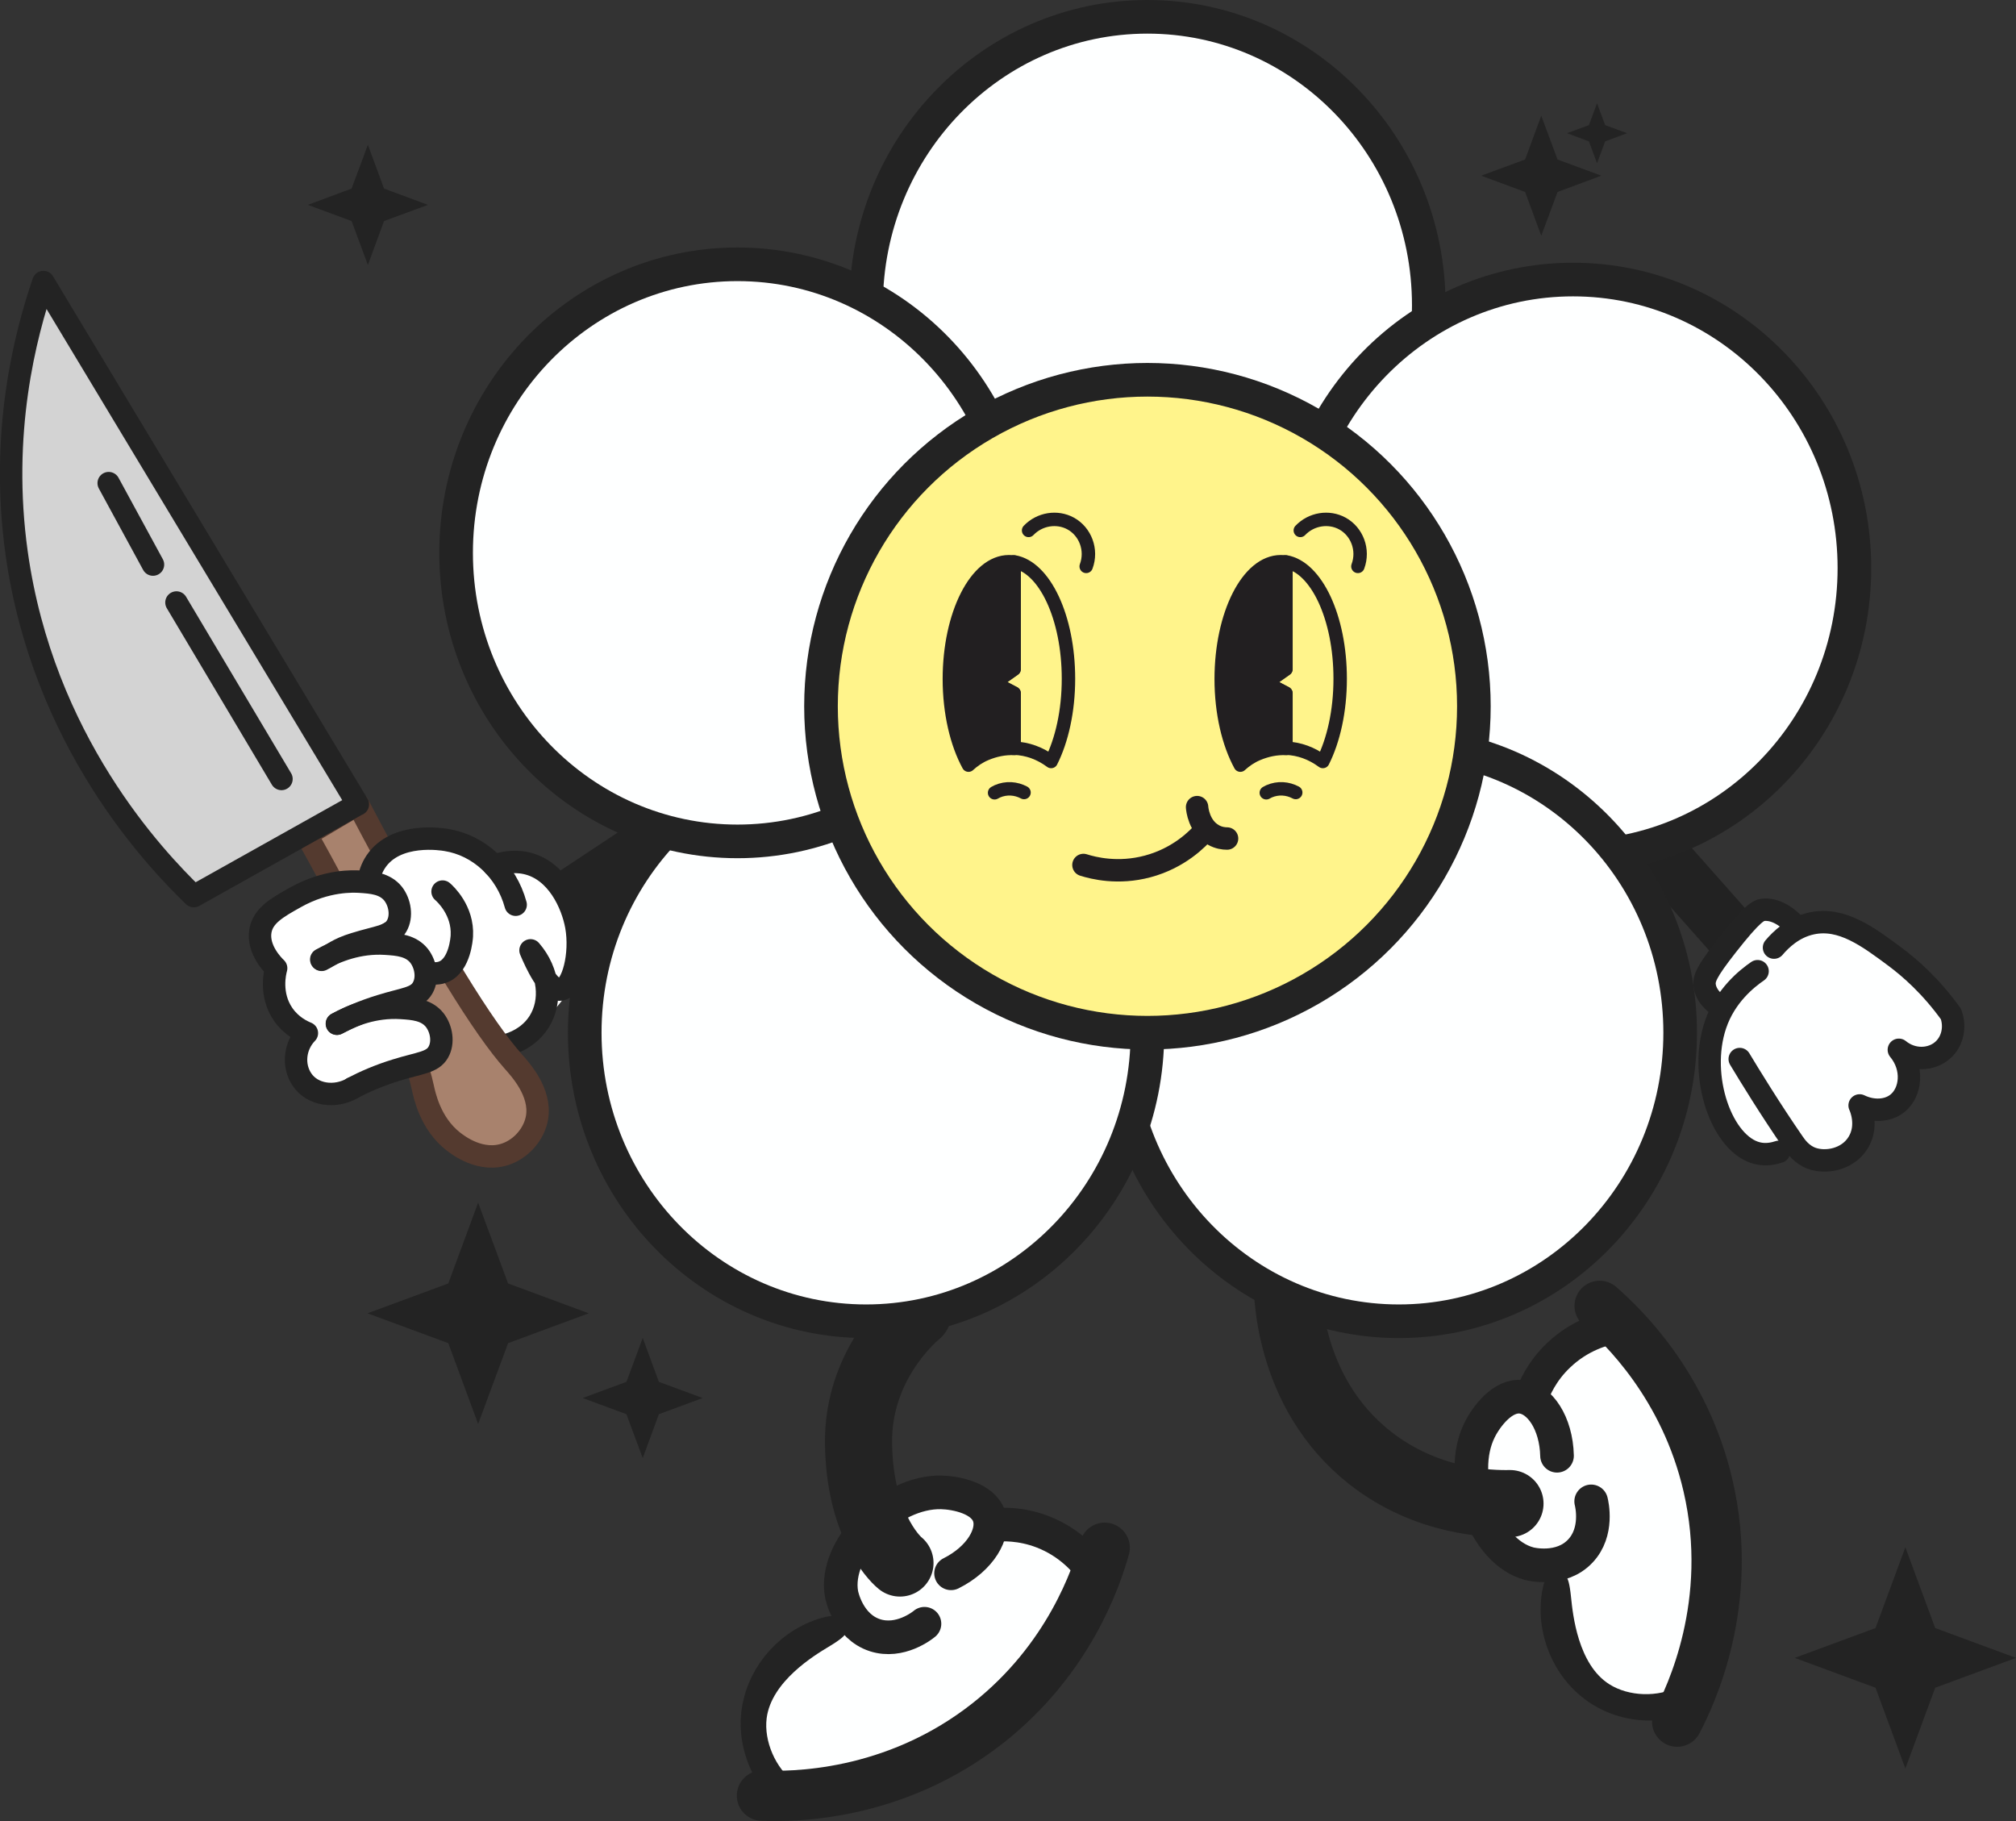 <?xml version="1.0" encoding="UTF-8"?>
<svg id="Layer_2" data-name="Layer 2" xmlns="http://www.w3.org/2000/svg" viewBox="0 0 154.7 139.73">
  <rect x="0" y="0" width="154.7" height="139.73" fill="#333333" stroke="none"/>
  <defs>
    <style>
      .cls-1 {
        fill: #d3d3d3;
      }

      .cls-1, .cls-2, .cls-3, .cls-4, .cls-5, .cls-6, .cls-7, .cls-8, .cls-9 {
        stroke: #232323;
      }

      .cls-1, .cls-3, .cls-4, .cls-5, .cls-10, .cls-6, .cls-11, .cls-8, .cls-12, .cls-9, .cls-13, .cls-14 {
        stroke-linecap: round;
      }

      .cls-1, .cls-5, .cls-11, .cls-8, .cls-12, .cls-13 {
        stroke-width: 1.72px;
      }

      .cls-1, .cls-10, .cls-11, .cls-8, .cls-12, .cls-9, .cls-13, .cls-14 {
        stroke-linejoin: round;
      }

      .cls-2 {
        fill: #fff48b;
      }

      .cls-2, .cls-3, .cls-4, .cls-5, .cls-6, .cls-7 {
        stroke-miterlimit: 10;
      }

      .cls-2, .cls-4, .cls-7 {
        stroke-width: 2.58px;
      }

      .cls-3 {
        stroke-width: 5.15px;
      }

      .cls-3, .cls-4, .cls-5, .cls-6, .cls-11, .cls-8, .cls-9, .cls-14 {
        fill: none;
      }

      .cls-15 {
        fill: #fff;
      }

      .cls-16 {
        fill: #232323;
      }

      .cls-10, .cls-11, .cls-13, .cls-14 {
        stroke: #221f21;
      }

      .cls-10, .cls-13 {
        fill: #221f21;
      }

      .cls-10, .cls-14 {
        stroke-width: 1.03px;
      }

      .cls-6 {
        stroke-width: 3.86px;
      }

      .cls-17 {
        fill: #222;
      }

      .cls-7, .cls-18 {
        fill: #feffff;
      }

      .cls-12 {
        fill: #a8826d;
        stroke: #543a2f;
      }

      .cls-9 {
        stroke-width: 1.72px;
      }
    </style>
  </defs>
  <g id="say_that_again_" data-name="say that again?">
    <g>
      <g>
        <path class="cls-4" d="M124.75,116.45c-2.37,2.12-4.85,3.31-5.19,6.2-.34,2.89,1.09,5.74,3.49,7.14,1.92,1.12,3.85.97,4.6.88"/>
        <g>
          <path class="cls-18" d="M113.84,109.97c-1.8,2.8-1.17,7.5.91,8.67,1.82,1.02,3.31.5,4.58,1.69.72.68,1.01.07,1.23,2.27.13,1.25.52,5.11,2.93,6.63,1.49.95,3.75,1.02,5.33.17,5.07-2.71,5.57-16.12-.55-23.13-1.79-2.05-5.18-4.74-7.24-3.83-.98.43-.87,1.33-2.31,3.19-2.15,2.77-3.64,2.4-4.87,4.33Z"/>
          <path class="cls-4" d="M119.48,111.7c-.06-2.53-1.34-4.35-2.72-4.52-1.45-.18-2.71,1.52-3.21,2.52-1.79,3.56.37,9.37,3.79,10.28.1.03,2.45.61,3.93-.97,1.39-1.47.88-3.62.83-3.81"/>
          <path class="cls-4" d="M117.48,107.27c.26-.73.84-2.07,2.12-3.28,1.65-1.58,3.49-2.04,4.27-2.19"/>
          <path class="cls-6" d="M128.7,132.1c.99-1.89,4.46-9.06,2.37-18.09-1.78-7.7-6.56-12.28-8.32-13.81"/>
        </g>
      </g>
      <path class="cls-3" d="M98.77,97.83c-.03.93-.11,8.94,6.36,14.03,4.38,3.44,9.21,3.54,10.74,3.51"/>
      <g>
        <path class="cls-4" d="M70.94,127.52c-2.93-1.23-5.07-2.97-7.82-2.05-2.76.93-4.72,3.43-4.97,6.21-.19,2.21.76,3.9,1.17,4.53"/>
        <g>
          <path class="cls-18" d="M72.13,114.89c-3.3-.43-7.28,2.14-7.45,4.53-.15,2.08.96,3.2.43,4.86-.3.94.37.94-1.53,2.08-1.08.65-4.39,2.65-4.75,5.48-.22,1.75.68,3.83,2.12,4.9,4.62,3.43,16.95-1.85,20.68-10.38,1.09-2.49,2.07-6.71.37-8.18-.81-.7-1.57-.22-3.87-.73-3.42-.76-3.73-2.26-5.99-2.56Z"/>
          <path class="cls-4" d="M72.98,120.72c2.26-1.13,3.36-3.07,2.92-4.38-.46-1.39-2.54-1.8-3.65-1.83-3.98-.1-8.32,4.33-7.67,7.82.02.1.5,2.47,2.56,3.14,1.92.62,3.65-.75,3.8-.88"/>
          <path class="cls-4" d="M76.13,117.02c.77-.08,2.23-.12,3.87.51,2.13.82,3.33,2.28,3.8,2.92"/>
          <path class="cls-6" d="M58.47,137.78c2.13.09,10.09.16,17.37-5.59,6.2-4.9,8.3-11.18,8.93-13.43"/>
        </g>
      </g>
      <path class="cls-3" d="M70.43,100.77c-.56.47-4.62,4.05-4.55,9.97.07,6.04,2.63,8.75,3.18,9.19"/>
      <rect class="cls-17" x="122.79" y="65.72" width="13.3" height="4.22" transform="translate(94.41 -74.04) rotate(48.47)"/>
      <path class="cls-18" d="M133.05,71.87c-2,2.05-2.11,2.52-2.07,2.9.08.93.96,1.04,1.26,2.08.38,1.32-.8,2.36-1.17,3.47-.79,2.37,1.03,6.24,4.35,7.64,2.83,1.19,6.8.67,7.71-1.35.29-.66-.36-1.48.07-1.9.43-.41,1.11.21,1.83-.11,1.14-.51.45-2.58,1.68-3.52,1.06-.81,2.27.19,3.07-.6.83-.82.35-2.71-.26-3.8-.72-1.31-1.58-1.07-3.69-2.59-2.67-1.94-2.53-3.11-4.09-3.36-1.68-.27-2.63.95-4.02.25-.93-.47-.89-1.22-1.64-1.34-.37-.06-.87.04-3.02,2.26Z"/>
      <polygon class="cls-16" points="59.72 65.04 44.63 71.3 42.54 67.1 56.16 58.08 59.72 65.04"/>
      <path class="cls-15" d="M28.68,66.03c.08,1.15.4,3.48,1.97,5.86,1.14,1.72,2.49,2.78,3.37,3.37,1.23,1.75,2.47,3.51,3.7,5.26.92-.26,2.76-.91,4.38-2.58.74-.76,2.61-2.68,2.6-5.62,0-2.15-.98-4.7-2.93-5.84-1.33-.77-1.82-.14-4.69-1.04-2.22-.7-2.48-1.26-3.75-1.34-1.08-.07-2.65.21-4.66,1.92Z"/>
      <path class="cls-9" d="M37.91,66.43c.52-.19,1.43-.43,2.47-.2,2.37.53,3.53,3.13,3.84,4.82.39,2.15-.26,4.76-1.21,4.88-.91.12-1.9-2.06-2.3-3.01,1.43,1.64,1.66,3.89.66,5.48-1,1.59-2.82,1.88-3.12,1.92"/>
      <path class="cls-12" d="M23.52,64.05l3.95-2.34c6.14,11.68,9.7,17.23,11.91,19.73.53.6,2.16,2.36,1.83,4.31-.2,1.19-1.12,2.33-2.34,2.78-1.95.72-3.73-.67-4.09-.95-1.78-1.39-2.21-3.58-2.34-4.16-.64-2.97-2.88-8.51-8.91-19.36Z"/>
      <path class="cls-15" d="M35.87,69.88c0,2.44-1.44,4.42-3.22,4.42s-3.22-1.98-3.22-4.42-.92-4.53.86-4.53,5.59,2.08,5.59,4.53Z"/>
      <path class="cls-9" d="M39.57,69.42c-.71-2.62-2.81-4.57-5.33-4.97-.24-.04-3.86-.66-5.41,1.68-1.27,1.93-.14,4.36.09,4.86,1.03,2.22,3.58,4.26,5.15,3.56,1.22-.55,1.36-2.55,1.37-2.74.11-1.95-1.28-3.23-1.48-3.4"/>
      <path class="cls-15" d="M20.95,70.36c-.22.4-.9,1.63-.44,2.63.35.77,1.21,1.04,1.17,1.72-.03.42-.36.45-.47.84-.35,1.17,2.22,2.08,2.41,4.02.12,1.18-.76,1.59-.4,2.56.32.87,1.35,1.42,2.23,1.53,1.3.17,1.71-.67,3.84-1.46,2.45-.91,4.47-1.9,4.79-2.68.4-.99-2.35-.39-2.34-2.33.01-1.64,1.42-2.21,1.1-3.18-.5-1.5-4.2-1.03-4.46-2.12-.19-.82,2.56-1.39,2.52-2.37-.04-1-2.9-2.03-5.46-1.71-.55.07-3.3.41-4.48,2.55Z"/>
      <ellipse class="cls-7" cx="88.05" cy="23.43" rx="21.59" ry="22.14"/>
      <ellipse class="cls-7" cx="120.71" cy="43.59" rx="21.59" ry="22.14"/>
      <ellipse class="cls-7" cx="107.34" cy="79.24" rx="21.59" ry="22.14"/>
      <ellipse class="cls-7" cx="66.46" cy="79.24" rx="21.59" ry="22.14"/>
      <ellipse class="cls-7" cx="56.59" cy="42.42" rx="21.59" ry="22.14"/>
      <circle class="cls-2" cx="88.05" cy="54.19" r="25.05"/>
      <path class="cls-5" d="M24.65,73.62c1.13-.63,2.87-1.34,4.93-1.21.96.06,1.95.14,2.58.93.52.67.7,1.73.27,2.47-.46.8-1.4.8-3.23,1.37-1.34.41-2.46.91-3.34,1.37"/>
      <path class="cls-5" d="M25.85,78.55c1.13-.63,2.87-1.34,4.93-1.21.96.06,1.95.14,2.58.93.52.67.7,1.73.27,2.47-.46.8-1.4.8-3.23,1.37-1.34.41-2.46.91-3.34,1.37"/>
      <path class="cls-8" d="M27.06,83.49c-1.34.78-3.09.54-3.89-.66-.72-1.07-.57-2.58.38-3.56-.39-.16-1.2-.55-1.81-1.42-1.08-1.55-.62-3.3-.55-3.56-.23-.22-1.44-1.43-1.21-2.85.2-1.19,1.29-1.8,2.68-2.58,2.42-1.36,4.5-1.23,4.93-1.21.96.06,1.95.14,2.58.93.52.67.7,1.73.27,2.47-.46.8-1.4.8-3.23,1.37-1.34.41-1.64.78-2.53,1.23"/>
      <path class="cls-1" d="M27.46,61.71c-4.2,2.35-8.39,4.7-12.59,7.05-3.03-2.93-11.57-11.94-13.59-26.3C-.02,33.22,1.94,25.7,3.33,21.64c8.04,13.36,16.09,26.72,24.13,40.08Z"/>
      <path class="cls-8" d="M8.34,37.07c1.13,2.08,2.27,4.16,3.4,6.25"/>
      <path class="cls-8" d="M13.54,46.23c2.69,4.51,5.37,9.02,8.06,13.54"/>
      <path class="cls-8" d="M134.87,74.52c-.83.57-2.48,1.88-3.23,4.11-1.35,4,.51,9.22,3.23,9.86.63.15,1.21.03,1.64-.11"/>
      <path class="cls-8" d="M133.5,81.26c.77,1.28,2.35,3.86,4.11,6.41.22.32.65.93,1.42,1.21,1.09.39,2.77.09,3.56-1.21.8-1.3.17-2.73.11-2.85,1,.49,2.15.44,2.9-.16,1.06-.85,1.26-2.73.11-4.11,1.04.86,2.51.82,3.4,0,.72-.66.96-1.75.6-2.74-1.55-2.16-3.16-3.55-4.27-4.38-2.08-1.55-4.11-3.07-6.41-2.58-1.42.3-2.38,1.25-2.9,1.86"/>
      <path class="cls-8" d="M131.83,77.12c-.37-.27-.89-.74-1.01-1.42-.11-.58.11-1.12,1.7-3.15,2-2.55,2.44-2.7,2.79-2.74.26-.03,1.22-.08,2.41,1.15"/>
      <g>
        <path class="cls-14" d="M97.17,60.83c.07-.04.13-.07.21-.11.69-.3,1.43-.24,2.05.09"/>
        <path class="cls-10" d="M93.71,52.09c0,2.62.57,4.97,1.47,6.62.38-.35.82-.65,1.32-.86.73-.31,1.47-.45,2.18-.42v-4.23l-1.5-.79,1.5-1.06v-8.22c-.13-.02-.26-.03-.4-.03-2.52,0-4.57,4.03-4.57,9.01Z"/>
        <path class="cls-14" d="M97.17,52.39l1.5.79v4.23c1.03.03,2,.4,2.84,1.02.82-1.63,1.33-3.87,1.33-6.35,0-4.71-1.83-8.57-4.17-8.97v8.22l-1.5,1.06Z"/>
        <path class="cls-14" d="M104.2,43.46c.47-1.26-.06-2.67-1.19-3.29-1.04-.57-2.38-.36-3.23.53"/>
        <path class="cls-14" d="M76.32,60.83c.07-.04.13-.07.21-.11.69-.3,1.43-.24,2.05.09"/>
        <path class="cls-10" d="M72.85,52.09c0,2.62.57,4.97,1.47,6.62.38-.35.82-.65,1.32-.86.73-.31,1.47-.45,2.18-.42v-4.23l-1.5-.79,1.5-1.06v-8.22c-.13-.02-.26-.03-.4-.03-2.52,0-4.57,4.03-4.57,9.01Z"/>
        <path class="cls-14" d="M76.32,52.39l1.5.79v4.23c1.03.03,2,.4,2.84,1.02.82-1.63,1.33-3.87,1.33-6.35,0-4.71-1.83-8.57-4.17-8.97v8.22l-1.5,1.06Z"/>
        <path class="cls-14" d="M83.35,43.46c.47-1.26-.06-2.67-1.19-3.29-1.04-.57-2.38-.36-3.23.53"/>
        <path class="cls-13" d="M91.86,61.93c.01.15.14,1.52,1.26,2.14.39.22.78.27,1.04.27"/>
        <path class="cls-11" d="M83.14,66.37c.76.24,2.65.72,4.93.11,2.43-.65,3.87-2.15,4.38-2.74"/>
      </g>
      <polygon class="cls-16" points="118.27 8.88 119.52 12.24 122.88 13.48 119.52 14.73 118.27 18.09 117.03 14.73 113.66 13.48 117.03 12.24 118.27 8.88"/>
      <polygon class="cls-16" points="49.32 102.66 50.56 106.03 53.92 107.27 50.56 108.51 49.32 111.88 48.07 108.51 44.71 107.27 48.07 106.03 49.32 102.66"/>
      <polygon class="cls-16" points="28.23 11.11 29.47 14.47 32.84 15.72 29.47 16.96 28.23 20.33 26.98 16.96 23.62 15.72 26.98 14.47 28.23 11.11"/>
      <polygon class="cls-16" points="36.69 92.28 38.99 98.48 45.18 100.77 38.99 103.06 36.69 109.26 34.4 103.06 28.2 100.77 34.4 98.48 36.69 92.28"/>
      <polygon class="cls-16" points="146.21 118.72 148.5 124.92 154.7 127.21 148.5 129.5 146.21 135.7 143.92 129.5 137.72 127.21 143.92 124.92 146.21 118.72"/>
      <polygon class="cls-16" points="122.55 7.92 123.17 9.6 124.86 10.22 123.17 10.85 122.55 12.53 121.93 10.85 120.25 10.22 121.93 9.6 122.55 7.92"/>
    </g>
  </g>
</svg>
